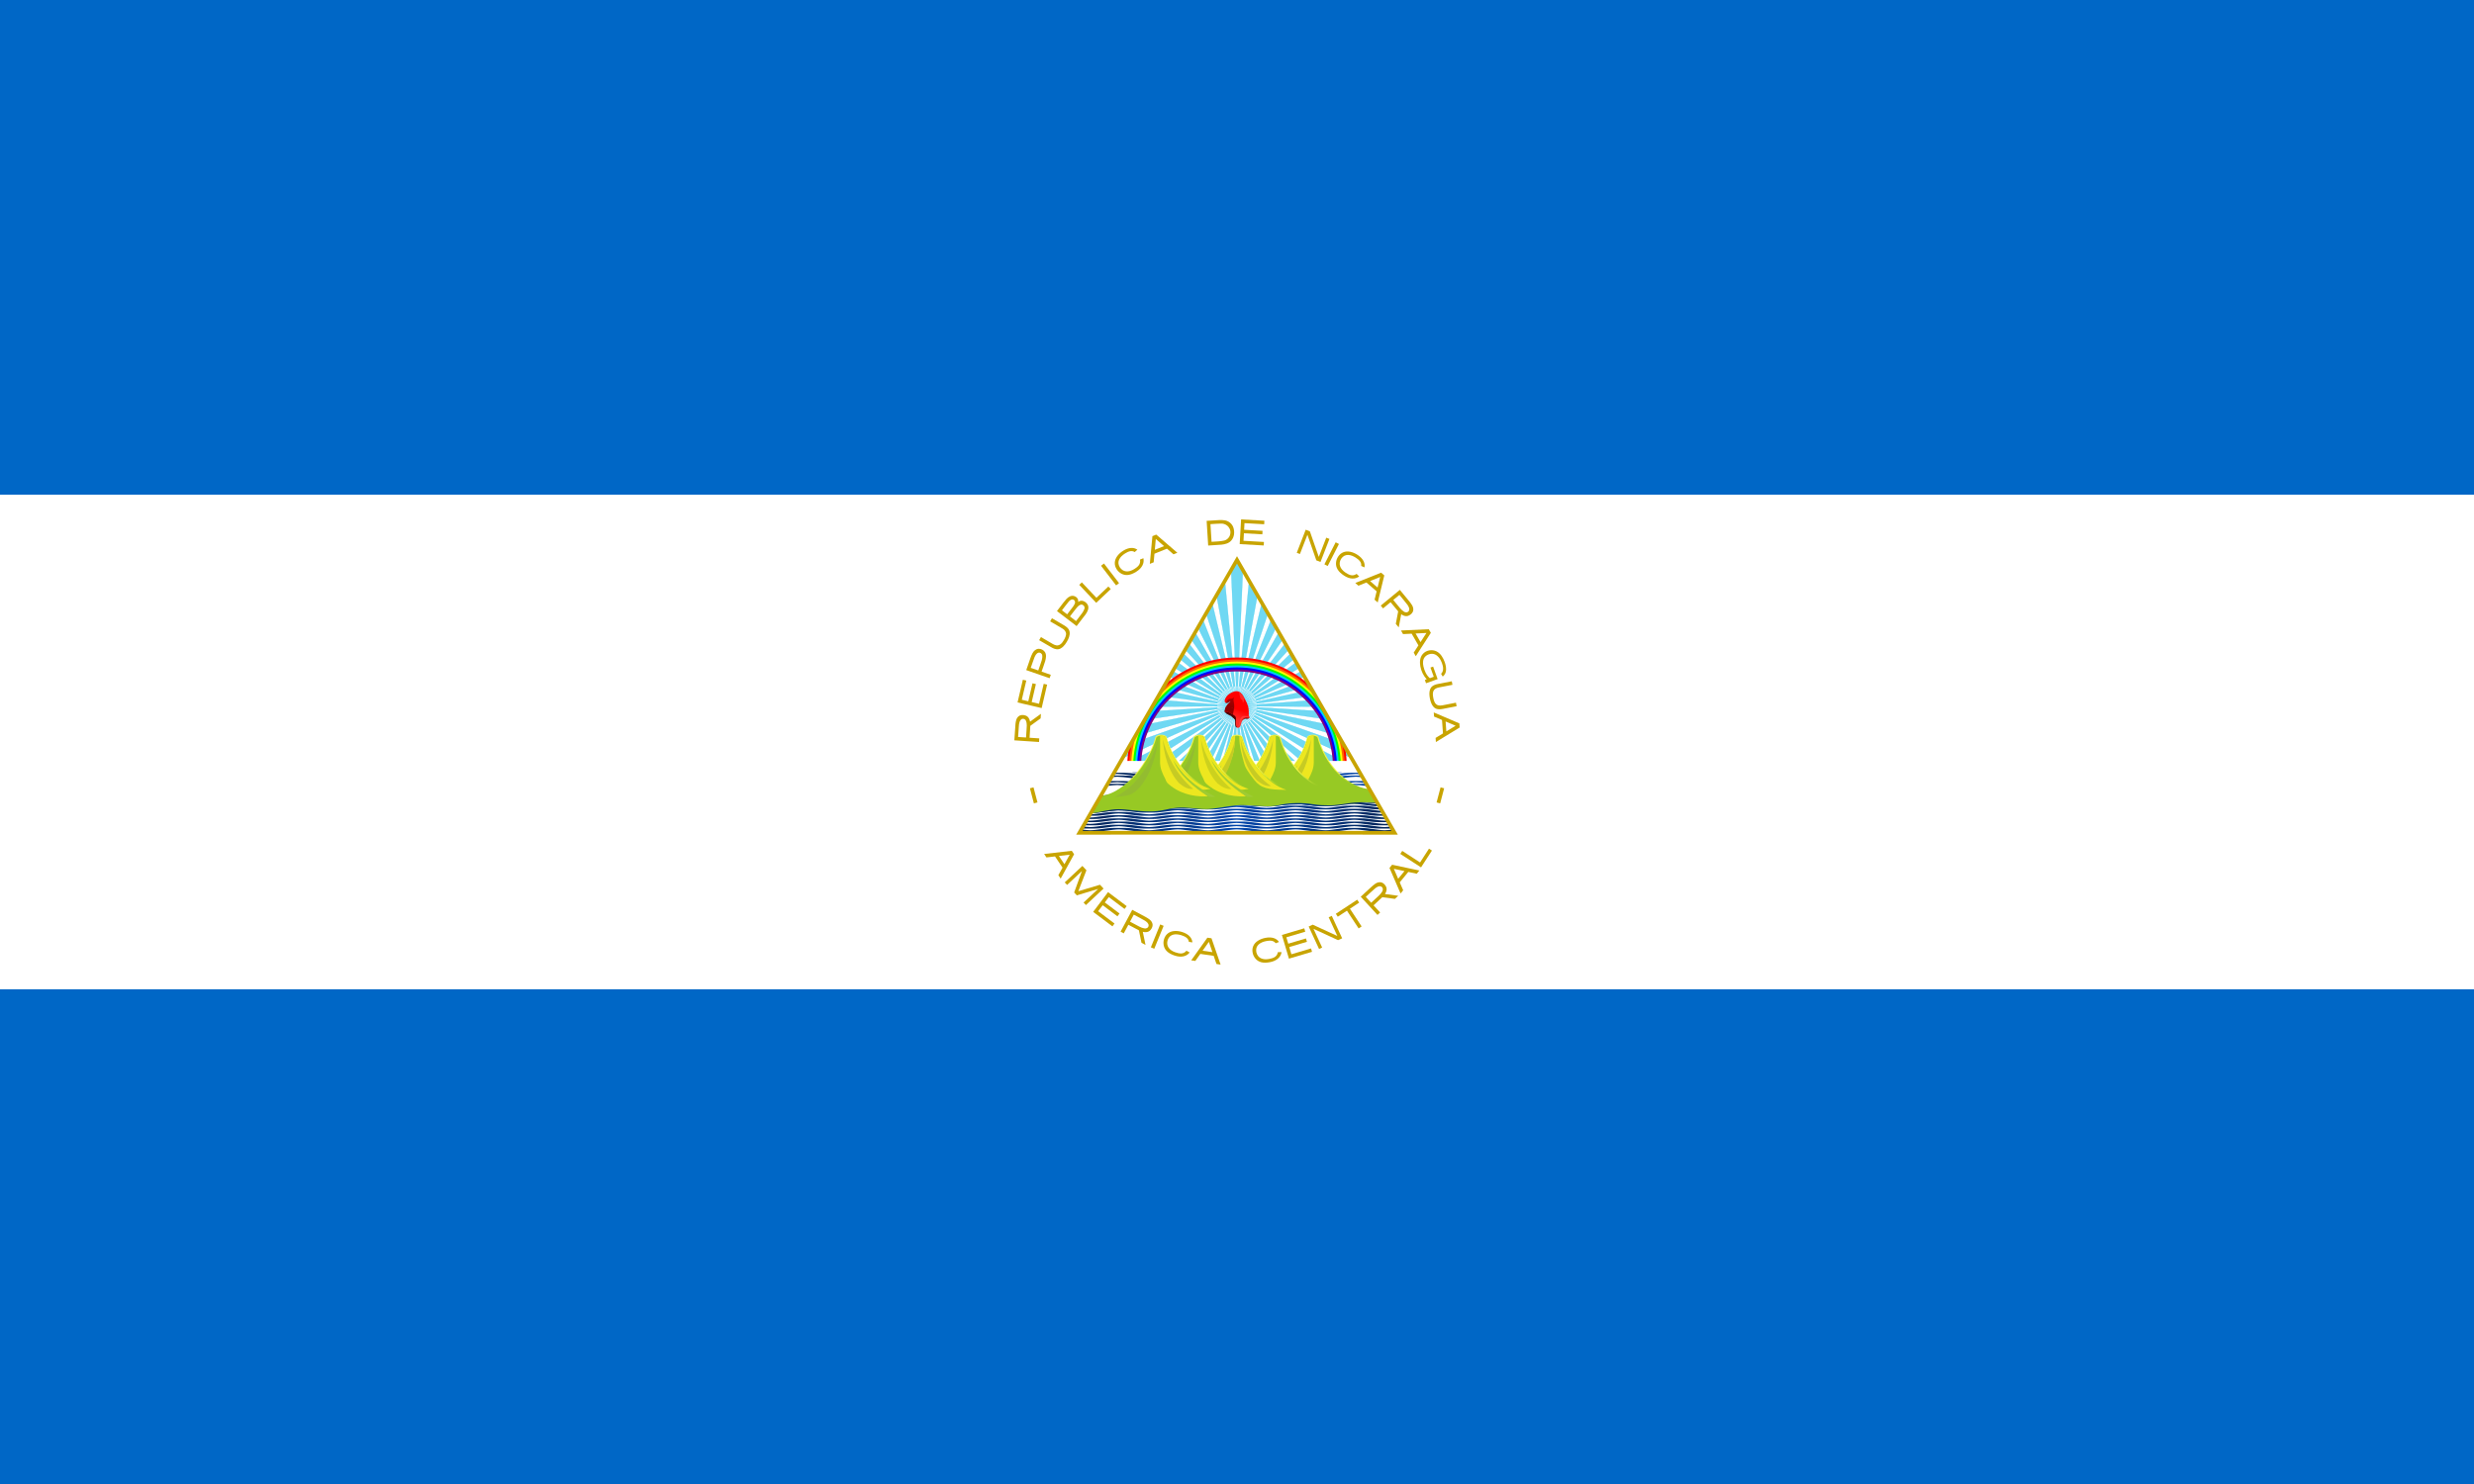 <svg viewBox="0 0 1e3 600" xmlns="http://www.w3.org/2000/svg" xmlns:xlink="http://www.w3.org/1999/xlink"><defs><linearGradient id="n" x1="498.74" x2="500.63" y1="289.06" y2="283.42" gradientUnits="userSpaceOnUse"><stop stop-color="#510000" offset="0"/><stop stop-color="#8a0000" offset=".3"/><stop stop-color="#a00" offset="1"/></linearGradient><linearGradient id="m" x1="501.44" x2="502.93" y1="291.37" y2="287.45" gradientUnits="userSpaceOnUse"><stop stop-color="#ff2a2a" offset="0"/><stop stop-color="#f00" offset="1"/></linearGradient><linearGradient id="d" x1="484.76" x2="484.76" y1="311.71" y2="317.65" gradientUnits="userSpaceOnUse"><stop stop-color="#F5F549" offset="0"/><stop stop-color="#97C924" offset="1"/></linearGradient><linearGradient id="c"><stop stop-color="#025" offset="0"/><stop stop-color="#04a" offset=".5"/><stop stop-color="#025" offset="1"/></linearGradient><linearGradient id="j" x1="444.51" x2="634.41" y1="317.49" y2="317.49" gradientUnits="userSpaceOnUse" xlink:href="#c"/><clipPath id="i"><path d="m500 226.38-63.702 110.33h127.4z"/></clipPath></defs><path d="M0,0H1e3V600H0" fill="#0067C6"/><path d="M0,200H1e3V400H0" fill="#fff"/><g fill="#c8a400"><path d="m410 299.33c3.326 0.222 6.653 0.444 9.979 0.667 0.033-0.486 0.064-0.972 0.098-1.458-1.308-0.087-2.616-0.175-3.925-0.262 0.099-1.603 0.233-3.205 0.304-4.809 1.388-1.004 2.778-2.007 4.162-3.017 0.041-0.616 0.082-1.232 0.123-1.848-1.463 1.062-2.926 2.124-4.388 3.186-0.148-1.038-0.722-2.107-1.765-2.468-0.913-0.331-2.032-0.388-2.823 0.264-1.003 0.738-1.184 2.059-1.314 3.208-0.175 2.177-0.297 4.36-0.451 6.537zm1.519-1.362c0.12-1.638 0.195-3.279 0.351-4.914 0.123-0.808 0.271-1.742 0.979-2.257 0.64-0.425 1.585-0.109 1.846 0.614 0.522 1.247 0.29 2.622 0.223 3.93-0.063 0.947-0.127 1.894-0.19 2.841-1.07-0.071-2.142-0.142-3.21-0.214z"/><path d="m411.3 284.01c3.246 0.758 6.492 1.516 9.738 2.274 0.738-3.159 1.475-6.319 2.213-9.478-0.461-0.108-0.922-0.215-1.384-0.323-0.628 2.688-1.255 5.375-1.883 8.063-0.988-0.231-1.976-0.461-2.964-0.692 0.566-2.422 1.131-4.844 1.696-7.266-0.459-0.107-0.918-0.214-1.377-0.321-0.566 2.422-1.131 4.844-1.696 7.266-0.874-0.204-1.749-0.408-2.623-0.612 0.604-2.587 1.208-5.174 1.812-7.761-0.464-0.108-0.927-0.216-1.391-0.325-0.714 3.059-1.428 6.117-2.143 9.176z"/><path d="m414.81 270.93c3.148 1.095 6.297 2.19 9.445 3.285 0.16-0.46 0.32-0.92 0.48-1.379-1.238-0.431-2.477-0.861-3.715-1.292 0.485-1.429 1.016-2.842 1.462-4.284 0.32-1.177 0.567-2.553-0.126-3.647-0.562-0.809-1.562-1.328-2.549-1.296-1.089 0.047-1.975 0.848-2.458 1.776-0.714 1.342-1.114 2.818-1.635 4.24-0.301 0.866-0.603 1.733-0.904 2.599zm1.825-0.912c0.506-1.417 0.962-2.853 1.51-4.255 0.34-0.749 0.755-1.637 1.617-1.875 0.709-0.162 1.452 0.382 1.513 1.109 0.173 1.336-0.411 2.597-0.821 3.837-0.26 0.747-0.52 1.494-0.78 2.242-1.013-0.352-2.026-0.705-3.039-1.057z"/><path d="m420.02 258.83c1.781 1.033 3.546 2.093 5.338 3.107 1.01 0.543 2.291 0.854 3.347 0.245 1.441-0.798 2.343-2.271 3.051-3.707 0.558-1.21 0.962-2.714 0.252-3.951-0.765-1.235-2.156-1.803-3.344-2.54-1.152-0.674-2.305-1.348-3.457-2.022-0.245 0.418-0.489 0.836-0.734 1.255 1.694 0.998 3.4 1.975 5.087 2.986 0.806 0.491 1.474 1.381 1.336 2.369-0.159 1.178-0.832 2.212-1.503 3.164-0.553 0.771-1.483 1.394-2.469 1.185-1.029-0.197-1.865-0.871-2.769-1.357-1.133-0.663-2.266-1.325-3.399-1.988-0.245 0.418-0.489 0.836-0.734 1.255z"/><path d="m427.23 247.06c2.647 2.026 5.295 4.051 7.942 6.077 1.232-1.609 2.46-3.223 3.701-4.824 0.712-1.022 1.368-2.351 0.885-3.604-0.439-0.997-1.466-1.77-2.567-1.821-0.497-0.068-1.146 0.308-1.415 0.474 0.283-1.066-0.589-2.068-1.572-2.35-1.182-0.42-2.381 0.338-3.162 1.178-0.92 1.001-1.689 2.128-2.531 3.195-0.427 0.558-0.854 1.117-1.282 1.675zm2.014-0.298c0.929-1.191 1.809-2.422 2.783-3.576 0.453-0.504 1.179-1.075 1.882-0.705 0.64 0.278 0.798 1.085 0.492 1.666-0.485 1.04-1.286 1.883-1.954 2.805-0.364 0.475-0.727 0.951-1.091 1.426-0.704-0.539-1.408-1.077-2.112-1.616zm3.236 2.476c0.964-1.234 1.873-2.513 2.89-3.703 0.52-0.544 1.172-1.229 1.997-1.072 0.704 0.162 1.217 0.927 0.973 1.636-0.396 1.309-1.376 2.311-2.164 3.396-0.414 0.541-0.827 1.081-1.241 1.622-0.818-0.626-1.637-1.252-2.455-1.879z"/><path d="m436.23 236.46 6.867 7.269 5.883-5.558-0.976-1.033-4.705 4.446-0.121 0.114-0.087-0.092-5.805-6.144z"/><path d="m445.04 228.75 6.095 7.928 1.189-0.914-6.095-7.928z"/><path d="m453.99 222.67c-0.988 0.615-1.784 1.335-2.398 2.175-0.611 0.837-0.941 1.71-0.989 2.622-0.048 0.912 0.195 1.794 0.733 2.657 0.493 0.79 1.153 1.404 1.976 1.844 0.82 0.439 1.706 0.601 2.676 0.492 0.965-0.108 2.055-0.535 3.269-1.291 1.165-0.726 1.991-1.562 2.5-2.525 0.488-0.923 0.626-1.904 0.416-2.947l-1.383 0.542c0.362 1.999-0.927 2.959-2.37 3.875-2.259 1.374-4.46 1.274-5.808-0.79-1.398-2.328 0.13-4.251 2.052-5.5 1.364-0.851 2.708-1.433 3.987-0.619l1.083-0.964c-0.746-0.515-1.592-0.753-2.556-0.699-1.012 0.056-2.068 0.428-3.189 1.126z"/><path d="m465.81 216.77-1.047 11.206 1.557-0.628 0.315-3.474 6e-3 -3e-3 5.058-2.039 2.636 2.284 1.557-0.628-8.527-7.346-1.557 0.628zm1.368 1.149 3.325 2.878-3.723 1.501 0.399-4.379z"/><path d="m487.73 210.59c0.208 3.327 0.416 6.654 0.624 9.98 1.804-0.122 3.612-0.206 5.414-0.356 1.418-0.162 2.939-0.531 3.908-1.659 1.251-1.388 1.429-3.462 0.881-5.189-0.46-1.521-1.827-2.671-3.376-2.963-1.524-0.293-3.078-0.062-4.614 8e-3 -0.946 0.059-1.892 0.118-2.838 0.177zm1.539 1.327c1.437-0.076 2.871-0.216 4.31-0.224 0.816-0.024 1.629 0.215 2.288 0.701 1.001 0.684 1.588 1.915 1.457 3.125-0.071 1.39-1.093 2.669-2.444 3.02-0.773 0.2-1.576 0.256-2.367 0.344-0.932 0.058-1.864 0.117-2.796 0.175-0.149-2.38-0.298-4.761-0.447-7.141z"/><path d="m501.66 210c-0.19 3.328-0.38 6.656-0.571 9.984 3.239 0.185 6.478 0.37 9.717 0.555 0.027-0.473 0.054-0.946 0.081-1.419-2.755-0.157-5.511-0.316-8.266-0.472 0.057-1.013 0.116-2.026 0.173-3.039 2.483 0.141 4.966 0.284 7.449 0.425l0.081-1.411c-2.483-0.142-4.966-0.284-7.449-0.425 0.051-0.896 0.102-1.793 0.153-2.689 2.652 0.151 5.304 0.303 7.956 0.454 0.027-0.475 0.054-0.95 0.082-1.426-3.136-0.179-6.271-0.359-9.407-0.538z"/><path d="m527.77 214.17-3.616 9.323 1.286 0.499 2.867-7.392 0.149-0.384 0.16 0.427 3.448 9.919 1.684 0.653 3.616-9.323-1.289-0.5-2.866 7.388-0.146 0.378-0.158-0.422-3.454-9.913z"/><path d="m541.21 219.94-4.546 8.907-1.336-0.682 4.546-8.907z"/><path d="m548.75 224.36c-0.971-0.641-1.958-1.065-2.978-1.272-1.016-0.206-1.947-0.142-2.796 0.195-0.848 0.337-1.549 0.926-2.109 1.775-0.513 0.777-0.795 1.633-0.852 2.565-0.056 0.928 0.165 1.801 0.669 2.637 0.501 0.832 1.344 1.644 2.537 2.432 1.146 0.756 2.251 1.158 3.338 1.219 1.043 0.058 1.991-0.226 2.852-0.851l-1.07-1.031c-1.665 1.163-3.076 0.392-4.51-0.537-2.191-1.48-3.019-3.521-1.706-5.608 1.532-2.242 3.917-1.656 5.854-0.43 1.343 0.884 2.432 1.863 2.226 3.365l1.328 0.582c0.157-0.892 0.02-1.761-0.431-2.614-0.473-0.896-1.252-1.701-2.354-2.428z"/><path d="m558.27 231.54-10.454 4.17 1.268 1.101 3.236-1.302 5e-3 5e-3 4.119 3.575-0.833 3.387 1.268 1.101 2.658-10.936-1.268-1.101zm-0.4 1.741-1.049 4.27-3.032-2.632 4.08-1.639z"/><path d="m565.82 238.49c-2.572 2.121-5.144 4.242-7.716 6.363 0.31 0.376 0.62 0.751 0.929 1.127 1.012-0.834 2.023-1.668 3.035-2.503 1.029 1.234 2.029 2.491 3.079 3.707-0.321 1.683-0.643 3.366-0.956 5.05 0.393 0.476 0.786 0.953 1.178 1.429 0.335-1.776 0.671-3.553 1.006-5.329 0.864 0.708 2.128 1.063 3.16 0.502 0.888-0.42 1.67-1.228 1.716-2.257 0.108-1.379-0.875-2.496-1.662-3.519-1.256-1.524-2.514-3.047-3.769-4.571zm-0.17 2.034c1.08 1.334 2.214 2.627 3.246 3.999 0.476 0.707 1.069 1.701 0.523 2.528-0.45 0.707-1.435 0.645-2.039 0.186-1.225-0.824-2.033-2.087-2.989-3.184-0.408-0.494-0.815-0.988-1.223-1.483 0.827-0.682 1.655-1.365 2.482-2.047z"/><path d="m577.52 254.4-11.243 0.515 0.838 1.455 3.484-0.169 3e-3 6e-3 2.72 4.727-1.897 2.927 0.838 1.455 6.094-9.462-0.838-1.455zm-0.948 1.514-2.39 3.691-2.002-3.479 4.392-0.212z"/><path d="m583.94 267.64c-0.625-1.697-1.611-3.434-3.28-4.282-1.857-0.933-4.328-0.479-5.645 1.156-1.147 1.359-1.206 3.281-0.899 4.952 0.362 1.918 1.241 3.744 2.563 5.185-0.249 0.089-0.498 0.179-0.747 0.268 0.159 0.444 0.319 0.888 0.478 1.331 1.561-0.561 3.123-1.122 4.684-1.684-0.607-1.686-1.214-3.372-1.822-5.058-0.361 0.13-0.722 0.259-1.082 0.389 0.447 1.243 0.893 2.486 1.34 3.728-0.529 0.19-1.058 0.38-1.587 0.57-1.4-1.203-2.181-2.98-2.586-4.748-0.301-1.327-0.313-2.917 0.694-3.961 1.155-1.201 3.201-1.574 4.587-0.55 1.367 1 2.138 2.622 2.528 4.233 0.267 1.06 0.223 2.32-0.581 3.147-0.225 0.169 0.132 0.404 0.193 0.605 0.127 0.21 0.255 0.421 0.382 0.631 0.848-0.668 1.36-1.714 1.344-2.797 0.028-1.064-0.206-2.121-0.564-3.118z"/><path d="m586.81 275.45-5.593 1.088c-1.038 0.202-1.816 0.531-2.335 0.968-0.518 0.437-0.849 1.052-1.009 1.871-0.158 0.81-0.135 1.803 0.097 3.011 2e-3 9e-3 4e-3 0.018 5e-3 0.028 0.237 1.207 0.589 2.136 1.039 2.828 0.455 0.699 0.993 1.146 1.637 1.356 0.645 0.211 1.489 0.224 2.527 0.022l5.593-1.088-0.278-1.427-5.457 1.062c-2.45 0.477-3.275-0.813-3.696-3.019-2e-3 -9e-3 -3e-3 -0.018-5e-3 -0.028-0.437-2.203-0.155-3.708 2.295-4.184l5.457-1.062-0.278-1.427z"/><path d="m589.88 292.47-10.348-4.425 0.121 1.675 3.211 1.363 5.1e-4 7e-3 0.394 5.44-2.981 1.811 0.121 1.675 9.602-5.87-0.121-1.675zm-1.512 0.951-3.757 2.285-0.29-4.004 4.047 1.72z"/><rect transform="scale(-1 1) rotate(14.749)" x="-322.94" y="414.2" width="1.5" height="6.3"/><rect transform="rotate(14.749)" x="644.14" y="159.61" width="1.5" height="6.3"/><path d="m433.22 343.99-11.181 1.286 0.936 1.394 3.464-0.408 4e-3 6e-3 3.039 4.529-1.692 3.051 0.936 1.394 5.43-9.858-0.936-1.394zm-0.842 1.576-2.131 3.847-2.237-3.334 4.367-0.513z"/><path d="m437.5 350.1-7.127 6.665 0.952 1.018 6.006-5.617-3.151 8.67 1.091 1.167 8.611-2.614-5.898 5.515 0.952 1.018 7.127-6.665-1.446-1.546-8.751 2.614 3.276-8.469z"/><path d="m447.88 360.69c-2.005 2.663-4.01 5.326-6.016 7.988 2.592 1.952 5.183 3.903 7.775 5.855 0.285-0.378 0.57-0.757 0.855-1.135-2.205-1.66-4.409-3.321-6.614-4.981 0.61-0.811 1.221-1.621 1.831-2.432 1.987 1.496 3.974 2.992 5.96 4.488 0.283-0.376 0.567-0.753 0.85-1.129-1.987-1.496-3.974-2.992-5.96-4.488 0.54-0.717 1.08-1.434 1.62-2.152 2.122 1.598 4.244 3.196 6.366 4.794 0.286-0.38 0.573-0.761 0.859-1.141l-7.527-5.668z"/><path d="m457.66 367.85c-1.57 2.941-3.14 5.882-4.71 8.823 0.429 0.229 0.859 0.458 1.288 0.688 0.618-1.157 1.235-2.313 1.853-3.47 1.421 0.749 2.825 1.53 4.259 2.254 0.345 1.678 0.688 3.357 1.04 5.034 0.545 0.291 1.089 0.581 1.634 0.872-0.367-1.77-0.733-3.54-1.1-5.31 1.069 0.325 2.372 0.173 3.113-0.74 0.629-0.705 1.058-1.693 0.756-2.639-0.351-1.303-1.634-1.986-2.717-2.617-1.803-0.969-3.612-1.929-5.416-2.894zm0.617 1.945c1.507 0.822 3.048 1.585 4.525 2.461 0.685 0.462 1.553 1.095 1.467 2.026-0.076 0.818-0.958 1.254-1.703 1.081-1.459-0.242-2.69-1.112-3.99-1.761-0.605-0.323-1.209-0.646-1.814-0.968 0.505-0.946 1.01-1.892 1.515-2.838z"/><path d="m468.96 373.76-3.779 9.259 1.389 0.567 3.779-9.259z"/><path d="m477.98 376.87c-1.105-0.367-2.167-0.52-3.206-0.455-1.035 0.065-1.917 0.369-2.649 0.915-0.732 0.546-1.256 1.297-1.576 2.261-0.293 0.884-0.344 1.784-0.156 2.699 0.187 0.911 0.627 1.696 1.331 2.373 0.7 0.673 1.724 1.239 3.082 1.69 1.303 0.433 2.474 0.534 3.54 0.311 1.022-0.214 1.864-0.735 2.534-1.563l-1.301-0.718c-1.306 1.556-2.868 1.177-4.495 0.652-2.5-0.86-3.83-2.617-3.103-4.973 0.898-2.563 3.353-2.616 5.542-1.935 1.526 0.505 2.833 1.168 3.023 2.672l1.433 0.217c-0.081-0.902-0.438-1.706-1.095-2.413-0.689-0.743-1.651-1.318-2.904-1.734z"/><path d="m488.03 379.12-6.54 9.159 1.662 0.24 2.019-2.845 7e-3 1e-3 5.398 0.781 1.13 3.3 1.662 0.24-3.676-10.637-1.662-0.24zm0.605 1.681 1.426 4.159-3.973-0.575 2.547-3.584z"/><path d="m511.47 379.19c-1.143 0.221-2.144 0.607-3.018 1.172-0.871 0.563-1.492 1.26-1.863 2.094-0.371 0.834-0.46 1.745-0.268 2.743 0.177 0.914 0.573 1.724 1.184 2.43 0.609 0.703 1.377 1.172 2.322 1.418 0.94 0.245 2.11 0.237 3.514-0.035 1.348-0.26 2.419-0.745 3.239-1.462 0.787-0.687 1.266-1.553 1.445-2.603l-1.485 0.011c-0.378 1.996-1.925 2.43-3.601 2.769-2.601 0.474-4.62-0.408-5.14-2.818-0.472-2.674 1.644-3.922 3.886-4.4 1.578-0.306 3.042-0.368 3.944 0.851l1.356-0.512c-0.512-0.747-1.217-1.273-2.135-1.569-0.964-0.31-2.084-0.341-3.381-0.091z"/><path d="m518.15 378.01c0.948 3.196 1.896 6.391 2.844 9.587 3.11-0.923 6.221-1.846 9.331-2.768-0.135-0.454-0.269-0.908-0.404-1.362-2.646 0.785-5.292 1.57-7.938 2.355-0.289-0.973-0.577-1.946-0.866-2.918 2.384-0.708 4.769-1.415 7.153-2.122-0.134-0.452-0.268-0.903-0.402-1.355-2.384 0.707-4.769 1.415-7.153 2.122-0.255-0.861-0.511-1.722-0.766-2.582 2.547-0.756 5.093-1.511 7.64-2.267-0.135-0.456-0.271-0.913-0.406-1.369-3.011 0.893-6.022 1.787-9.033 2.68z"/><path d="m528.97 374.61c1.399 3.025 2.799 6.051 4.198 9.076 0.417-0.193 0.835-0.386 1.252-0.579-1.167-2.523-2.334-5.047-3.502-7.57 3.237 1.468 6.455 2.979 9.685 4.464 0.215 0.187 0.431 0.062 0.646-0.053 0.42-0.194 0.839-0.388 1.259-0.582-1.399-3.025-2.799-6.051-4.198-9.076-0.418 0.194-0.837 0.387-1.255 0.581 1.166 2.52 2.331 5.04 3.497 7.56-3.324-1.507-6.629-3.054-9.946-4.577-0.545 0.252-1.091 0.505-1.636 0.757z"/><path d="m539.95 369.45 0.783 1.19 3.572-2.351 0.136-0.089 0.068 0.103 4.647 7.06 1.214-0.799-4.647-7.06-0.068-0.103 0.138-0.091 3.589-2.362-0.783-1.19z"/><path d="m550.01 362.56c2.259 2.452 4.518 4.903 6.777 7.355 0.358-0.33 0.716-0.66 1.074-0.989-0.889-0.964-1.777-1.928-2.666-2.893 1.175-1.095 2.376-2.163 3.532-3.279 1.698 0.228 3.396 0.457 5.095 0.678 0.454-0.418 0.908-0.837 1.362-1.255-1.792-0.237-3.584-0.474-5.376-0.711 0.659-0.902 0.945-2.183 0.328-3.183-0.468-0.864-1.318-1.6-2.348-1.59-1.383-0.032-2.444 1.011-3.422 1.853-1.453 1.337-2.905 2.678-4.357 4.014zm2.04 0.058c1.273-1.152 2.501-2.356 3.814-3.461 0.68-0.514 1.64-1.161 2.495-0.661 0.731 0.41 0.723 1.397 0.298 2.026-0.756 1.269-1.975 2.147-3.018 3.163-0.47 0.433-0.94 0.866-1.41 1.299-0.727-0.789-1.454-1.577-2.18-2.366z"/><path d="m561.64 350.92 4.473 10.327 1.063-1.3-1.395-3.197 4e-3 -5e-3 3.453-4.221 3.41 0.734 1.063-1.3-11.009-2.337-1.063 1.3zm1.752 0.349 4.299 0.923-2.542 3.107-1.757-4.031z"/><path d="m566 345.25 8.39 5.441 4.403-6.79-1.192-0.773-3.522 5.431-0.09 0.139-0.106-0.069-7.092-4.599z"/></g><g clip-path="url(#i)"><path d="m500 226.41-31.479 54.536-15.42 26.702h93.797l-14.714-25.484-32.184-55.753z" fill="#fff"/><g id="a"><g id="b"><path d="m500 226.41-2.357 4.082 2.357 54.977 2.357-54.977z" fill="#17c0eb" opacity=".62" stroke="#17c0eb" stroke-width=".129"/><path d="m500 277.48c-0.044 0-0.089 2e-3 -0.134 3e-3l0.134 3.111 0.134-3.111c-0.044-9.7e-4 -0.089-3e-3 -0.134-3e-3z" fill="#fff"/></g><use transform="rotate(72 500 285.47)" xlink:href="#b"/><use transform="rotate(144 500 285.47)" xlink:href="#b"/><use transform="rotate(216 500 285.47)" xlink:href="#b"/><use transform="rotate(-72 500 285.47)" xlink:href="#b"/></g><use transform="rotate(8 500 285.47)" xlink:href="#a"/><use transform="rotate(16 500 285.47)" xlink:href="#a"/><use transform="rotate(24 500 285.47)" xlink:href="#a"/><use transform="rotate(32 500 285.47)" xlink:href="#a"/><use transform="rotate(40 500 285.47)" xlink:href="#a"/><use transform="rotate(48 500 285.47)" xlink:href="#a"/><use transform="rotate(56 500 285.47)" xlink:href="#a"/><use transform="rotate(64 500 285.47)" xlink:href="#a"/><path d="m500 265.84c-11.067 0-21.195 4.051-28.969 10.75l-14.656 25.406c-0.501 2.67-0.75 5.434-0.75 8.25h5.031c0-21.726 17.617-39.344 39.344-39.344 21.726 0 39.344 17.617 39.344 39.344h5.031c0-2.813-0.25-5.582-0.75-8.25l-14.656-25.406c-7.773-6.697-17.904-10.75-28.969-10.75z" fill="#f00"/><path d="m500 266.66c-11.764 0-22.439 4.675-30.281 12.25l-12.031 20.844c-0.834 3.366-1.281 6.876-1.281 10.5h4.25c0-21.726 17.617-39.344 39.344-39.344 21.726 0 39.344 17.617 39.344 39.344h4.25c0-3.625-0.447-7.164-1.281-10.531l-12.031-20.812c-7.841-7.575-18.518-12.25-30.281-12.25z" fill="#f60"/><path d="m500 267.47c-12.702 0-24.101 5.522-31.938 14.312l-8.719 15.094c-1.384 4.208-2.125 8.704-2.125 13.375h3.438c0-21.726 17.617-39.344 39.344-39.344 21.726 0 39.344 17.617 39.344 39.344h3.438c0-4.673-0.74-9.165-2.125-13.375l-8.719-15.095c-7.836-8.788-19.237-14.312-31.938-14.312z" fill="#ff0"/><path d="m500 268.25c-14.55 0-27.372 7.414-34.906 18.656l-2.812 4.875c-2.735 5.574-4.282 11.842-4.282 18.469h2.656c0-21.726 17.617-39.344 39.344-39.344 21.726 0 39.344 17.617 39.344 39.344h2.656c0-6.616-1.556-12.871-4.281-18.438l-2.844-4.937c-7.536-11.227-20.337-18.625-34.875-18.625z" fill="#0f0"/><path d="m500 269.06c-22.747 0-41.188 18.44-41.188 41.188h1.844c0-21.726 17.617-39.344 39.344-39.344 21.726 0 39.344 17.617 39.344 39.344h1.844c0-22.747-18.44-41.188-41.188-41.188z" fill="#0cf"/><path d="m500 269.84c-22.306 0-40.375 18.1-40.375 40.406h1.344c0-21.559 17.472-39.031 39.031-39.031s39.031 17.472 39.031 39.031h1.375c0-22.306-18.1-40.406-40.406-40.406z" fill="#00f"/><path d="m500 270.66c-21.864 0-39.589 17.725-39.589 39.589 0 0.245 3e-3 0.49 7e-3 0.734h0.801c-5e-3 -0.244-7e-3 -0.489-7e-3 -0.734 0-21.422 17.366-38.788 38.788-38.788 21.422 0 38.788 17.366 38.788 38.788 0 0.245-2e-3 0.49-7e-3 0.734h0.797c4e-3 -0.244 7e-3 -0.489 7e-3 -0.734 0-21.864-17.721-39.589-39.585-39.589z" fill="#800080"/><path d="m500.4 288.13c-0.644-0.124-1.226-0.484-1.775-0.609-0.756 0.724-0.835 1.456-0.731 2.079 0.263 0.14 0.311 0.353 0.878 0.86s0.496 0.773 0.462 1.965c-0.014 0.502 0.07 1.581 0.579 1.682 0.549 0.109 0.932-0.346 1.09-1.161 0.153-0.791 0.418-1.216 0.698-1.702 0.307-1.852-0.193-2.508-1.201-3.115z" fill="#510000"/><path d="m497.17 283.52c-0.595 0.015-1.528 1.012-1.943 0.475-0.238-0.309-0.279-0.902-0.037-1.4 0.559-1.151 1.125-1.716 2.167-2.33 2.378-1.401 3.889-0.951 5.074 1.063 1.098 1.773 2.152 3.73 2.246 5.372 0.029 0.501 0.282 1.408-0.156 1.86-1.348 1.389-4.596-1.435-6.497-0.988-0.639 0.15-1.377 0.617-1.98 0.218-0.469-0.31-0.077-0.997 0.273-1.294 0.612-0.52 1.501-2.365 1.38-3.164-0.068-0.447-0.08 0.178-0.526 0.19z" fill="#f00"/><path d="m496.93 282.55c-1.083 0.445-0.966 1.076-1.509 1.59 0.154 0.058 0.765 0.311 1.363-0.301 0.258-0.214 0.548-0.293 0.677-0.362-0.305 0.222-0.523 0.555-0.684 0.685-0.405 0.329-1.035 1.082-1.341 1.846-0.306 0.764-0.43 1.673-0.375 1.782 0.055 0.109 0.426 0.779 1.565 1.232 2.031 0.807 2.417 2.439 4.478 2.439 1.613 0 1.354-1.056 2.646-0.832 1.119 0.194 1.714-0.697 0.636-1.232-1.371-0.469-4.092-0.192-5.372 0.033-0.413-4.084-0.055-2.65-0.152-4.405-0.097-1.755-0.623-1.861 0.072-3.281-0.578 0.872-1.277 0.734-2.004 0.807z" fill="url(#n)"/><path d="m500.94 279.8c-0.04 0.223-0.077 0.516-0.056 0.6 0.087 0.339 0.175 0.693 0.277 0.994 0.115 0.336 0.162 0.579 0.24 0.928 0.081 0.36 0.401 0.5 0.694 0.722 0.37 0.28 0.084 1.038 0.314 1.069 0.184 0.025 0.488-1.071 0.49-1.247 0-0.236-1e-3 -0.427-0.037-0.647-0.135-0.295-0.272-0.585-0.425-0.872-2e-3 -4e-3 -7e-3 -6e-3 -9e-3 -9e-3 -0.06-0.112-0.122-0.222-0.194-0.328-0.217-0.318-0.485-0.612-0.786-0.863-0.019-0.015-0.037-0.032-0.056-0.047-0.084-0.065-0.17-0.13-0.259-0.188-0.063-0.041-0.129-0.076-0.194-0.113z" fill="#ff2a2a"/><path d="m501.25 287.4c-0.718-0.188-1.426-0.543-2.037-0.725-1.2-0.358-2.48-1.134-3.365-0.813-0.317 0.14-0.289 0.456-0.39 0.909-0.042 0.534-0.596 1.319-0.136 1.062 0.685-0.383 2.491 0.733 3.095 1.106 0.287 0.177 0.892 0.524 1.081 1.022 0.189 0.498 0.092 1.756 0.041 2.296-0.053 0.566 0.119 1.835 0.686 1.987 0.611 0.164 1.078-0.322 1.316-1.23 0.231-0.881 0.405-1.387 0.757-1.915s0.756-0.756 1.32-0.862c0.564-0.107 1.382 0.462 1.382-0.203 0-0.437-0.384-0.855-0.221-1.454 0.128-0.472-0.401-0.378-0.842-0.572-1.036-0.319-1.969-0.419-2.688-0.607z" fill="url(#m)"/><path d="m498.36 288.9c-0.327-0.178-2.315-1.478-3.043-1.071-0.23 0.129-0.317-0.016-0.321-0.257-4e-3 -0.241 0.109-0.594 0.184-0.866 0.075-0.272 0.196-0.792 0.516-1.062 0.687-0.579 2.269 0.575 3.108 0.887-0.072 0.435-0.47 2.355-0.445 2.37z" fill="#910000"/><path d="m501.76 291.36c0.916-1.603 1.508-1.397 2.613-1.374 0.368 8e-3 0.476-0.329 0.392-0.667-0.278 0.624-1.662-0.069-2.415 0.263-1.573 0.693-1.28 3.77-2.026 4.07 0.776 0.651 1.124-1.746 1.436-2.292z" fill="#ff3a3a"/><g fill="url(#j)"><path d="m453.1 307.64-9.955 17.237h113.71l-9.955-17.237h-93.797z" fill="#fff"/><g id="f"><path id="h" d="m449.7 321.36c-1.658 0-3.197 0.167-4.71 0.353l-0.487 0.847c2.433-0.217 4.697-0.649 7.14-0.709 3.293 0.08 6.284 0.829 9.786 0.829 1.518 0.015 3.027-0.03 4.526 0 3.499 0 6.489-0.749 9.783-0.829 3.296 0.08 6.304 0.829 9.804 0.829 1.518 5e-3 3.178-0.024 4.53 0 3.499 0 6.474-0.749 9.765-0.829 3.293 0.08 6.269 0.829 9.768 0.829 1.53 0.015 3.033-0.03 4.544 0 3.499 0 6.49-0.749 9.786-0.829 3.296 0.08 6.281 0.829 9.783 0.829 1.516 0.015 3.031-0.03 4.53 0 3.499 0 6.475-0.749 9.765-0.829 2.551 0.062 4.921 0.518 7.486 0.723l-0.515-0.893c-1.403-0.168-2.835-0.321-4.367-0.321-1.529-0.021-3.036 0.031-4.547 0-3.499 0-6.474 0.748-9.765 0.829-3.296-0.08-6.284-0.829-9.786-0.829-1.513-0.021-3.03 0.031-4.526 0-3.499 0-6.493 0.749-9.786 0.829-3.294-0.08-6.283-0.829-9.783-0.829-1.522-0.021-3.042 0.031-4.547 0-3.499 0-6.475 0.749-9.765 0.829-3.294-0.08-6.269-0.829-9.768-0.829-1.523-0.021-3.026 0.031-4.526 0-3.503 0-6.49 0.749-9.786 0.829-3.294-0.081-6.283-0.829-9.783-0.829-1.52-0.021-3.043 0.031-4.547 0z"/><use y="-1.113" xlink:href="#h"/><use y="-2.23" xlink:href="#h"/></g><use y="-3.344" xlink:href="#f"/><use y="-6.691" xlink:href="#f"/><path d="m453.23 307.46-0.123 0.215h93.79l-0.123-0.215h-93.543zm-0.219 0.377-0.127 0.219h94.235l-0.127-0.219h-93.981zm-0.201 0.346-0.205 0.356h94.792l-0.205-0.356h-94.383zm-0.318 0.55-0.25 0.434h95.519l-0.25-0.434h-95.018zm-0.399 0.691-0.25 0.434h96.316l-0.25-0.434h-95.815zm-0.399 0.691-0.247 0.43h97.106l-0.247-0.43h-96.612zm-0.399 0.691-0.25 0.43h97.911l-0.25-0.43h-97.41zm-0.43 0.744-0.303 0.529h98.877l-0.303-0.529h-98.27z"/><path d="m457.36 312.29c3.45 0.662 3.782 0 3.782 0zm81.503 0s0.332 0.662 3.782 0z"/></g><g fill="#ccd11e"><g id="l"><path d="m530.63 297.04c-1.709 0-2.232 0.862-2.232 0.862-2.737 10.576-11.808 21.333-22.601 21.333h-8.08v10.768c0 3e-3 0.011 0 0.017 0h61.498l-6.186-10.954c-9.708-1.449-17.64-11.373-20.167-21.147-3e-4 0-0.54-0.862-2.249-0.862z" fill="url(#d)"/><path d="m530.63 297.46c-0.784 0-1.26 0.181-1.538 0.355-0.264 0.165-0.315 0.276-0.321 0.288 0 7e-3 -0.015 0.01-0.018 0.017-1.4 5.322-4.352 10.668-8.334 14.706-4.012 4.07-9.07 6.829-14.605 6.829h-7.675v9.923h60.856l-5.68-10.058c-4.688-0.612-8.973-3.163-12.458-6.694-3.986-4.038-6.932-9.383-8.334-14.706 0 0-0.016-0.017-0.017-0.017-7e-3 -0.012-0.07-0.104-0.338-0.271-0.283-0.176-0.754-0.372-1.538-0.372z" fill="#97c924"/><path d="m530.63 297.46c0.147 0 0.28 0.021 0.406 0.034 0.024 3.017 0 8.109 0 10.801-0.029 2.34-0.83 4.223-2.012 6.441-0.547 1.554-0.986 0.962-2.349 2.857-1.832 0.654-3.187 0.909-5.138 1.217-2.518 0.398-8.122 0.75-10.887 0.135 3.641-1.067 6.961-3.269 9.771-6.12 0.746-0.757 1.459-1.56 2.13-2.4 1.118-1.401 2.127-2.913 3.009-4.479 0.353-0.626 0.686-1.249 0.997-1.893 0.467-0.966 0.883-1.951 1.251-2.941 0.123-0.331 0.244-0.666 0.355-0.997 0.222-0.664 0.417-1.33 0.592-1.995 2e-3 -6e-3 0.015-0.01 0.017-0.017 6e-3 -0.012 0.058-0.122 0.321-0.287 0.136-0.085 0.332-0.17 0.575-0.237 5e-3 -1e-3 0.012 1e-3 0.017 0 0.252-0.067 0.554-0.118 0.946-0.118z" fill="#ede71f"/><path d="m529.94 298.9c-0.412 6.034-2.277 13.192-6.644 17.811-1.607 1.337-3.66 2.55-5.646 2.255 6.77-5.51 10.885-13.947 12.29-20.065z" fill="#c6cb24"/><path d="m524.49 309.28c-1.002 2.721-4.788 6.747-8.84 10.045-1.151 0.035-1.76 0.101-2.804 0.038 2.468-0.225 8.222-5.083 11.644-10.083z" fill="#9ecb34"/></g><use x="-15.341" xlink:href="#l"/><g fill="#c6cb24"><path d="m502.22 297.91c2.735 10.576 11.79 21.333 22.583 21.333h8.088v10.768c0 3e-3 -0.014 0-0.017 0h-65.795c-6e-3 0-0.017 3e-3 -0.017 0v-10.768h8.072c10.793 0 19.863-10.758 22.6-21.333 0 0 0.534-0.866 2.243-0.866s2.243 0.866 2.243 0.866z" fill="url(#d)"/><path d="m499.98 297.46c0.784 0 1.255 0.196 1.538 0.372 0.269 0.166 0.331 0.259 0.338 0.271l0.017 0.017c1.402 5.323 4.348 10.668 8.334 14.706 4.016 4.07 9.087 6.829 14.623 6.829h7.641v9.922h-64.98v-9.922h7.675c5.536 0 10.593-2.76 14.605-6.829 3.982-4.038 6.934-9.384 8.334-14.706 3e-3 -7e-3 0.015-0.01 0.017-0.017 6e-3 -0.012 0.058-0.122 0.321-0.288 0.279-0.174 0.755-0.355 1.538-0.355z" fill="#97c924"/><path d="m499.26 297.53c-0.086 0.016-0.167 0.035-0.242 0.055-4e-3 1e-3 -0.013-1e-3 -0.018 0-0.243 0.067-0.436 0.151-0.572 0.236-0.264 0.165-0.315 0.274-0.321 0.286-2e-3 6e-3 -0.016 0.011-0.018 0.018-0.175 0.665-0.37 1.333-0.593 1.997-0.111 0.332-0.234 0.664-0.356 0.995-0.368 0.99-0.782 1.976-1.249 2.942-0.312 0.644-0.646 1.268-0.998 1.894-0.882 1.567-1.891 3.076-3.009 4.477-0.671 0.841-1.384 1.645-2.131 2.402-2.81 2.85-6.128 5.05-9.768 6.117 2.765 0.615 4.032-0.056 6.548-0.454 1.952-0.308 4.211-0.563 6.043-1.217 1.364-1.894 0.899-1.3 1.446-2.854 1.181-2.218 2.905-4.222 3.334-6.682 1.619-3.022 1.903-8.614 1.903-10.213z" fill="#ede71f"/><path d="m499.28 298.9c-0.412 6.034-2.277 13.192-6.644 17.811-1.607 1.337-3.66 2.55-5.646 2.255 6.77-5.51 10.885-13.947 12.29-20.065z"/><path d="m493.83 309.28c-1.002 2.721-4.788 6.747-8.84 10.045-1.15 0.035-1.76 0.101-2.804 0.037 2.468-0.225 8.222-5.083 11.644-10.083z" fill="#9ecb34"/><path d="m500.95 297.58c4e-3 1e-3 0.013-1e-3 0.018 0 0.243 0.067 0.436 0.151 0.572 0.236 0.264 0.165 0.315 0.274 0.321 0.286 2e-3 6e-3 0.016 0.011 0.018 0.018 0.175 0.665 0.37 1.333 0.593 1.997 0.111 0.332 0.234 0.664 0.356 0.995 0.368 0.99 0.782 1.976 1.249 2.942 0.312 0.644 0.646 1.268 0.998 1.894 0.882 1.567 1.891 3.076 3.009 4.477 0.671 0.841 1.384 1.645 2.131 2.402 2.81 2.85 6.128 5.445 9.768 6.512-7.245 0.027-10.389-0.63-13.022-4.017-2.633-3.387-3.606-4.868-4.141-6.936-0.535-2.068-2.025-6.57-1.87-10.806z" fill="#ede71f"/><path d="m501.48 298.9c0.412 6.034 2.221 12.006 6.587 16.625 1.607 1.337 3.66 2.55 5.646 2.255-7.335-5.002-10.829-12.762-12.233-18.88z"/></g><g id="k"><path d="m484.75 297.04c-1.709 0-2.248 0.862-2.248 0.862-2.522 9.746-11.825 22.318-21.496 23.811l-4.79 8.29h49.014v-11.349c-8.825-2.371-15.889-11.629-18.248-20.752-3.4e-4 0-0.523-0.862-2.232-0.862z" fill="url(#d)"/><path d="m484.75 297.46c-0.784 0-1.255 0.196-1.538 0.372-0.269 0.166-0.331 0.259-0.338 0.271-3.3e-4 0-0.017 0.017-0.017 0.017-1.402 5.323-4.678 10.704-8.08 14.989-3.402 4.284-9.72 8.618-14.042 9.076l-4.283 7.394h48.06v-10.694c-3.554-1.091-6.799-3.266-9.552-6.059-3.982-4.038-6.934-9.384-8.334-14.706-2e-3 -7e-3 -0.015-0.01-0.017-0.017-6e-3 -0.012-0.058-0.122-0.321-0.288-0.279-0.174-0.755-0.355-1.539-0.355z" fill="#97c924"/><path d="m483.44 298.9c-0.617 9.043-5.653 20.454-11.34 22.419-1.854 0.642-5.098 0.864-6.227 1.009 9.949-4.731 15.828-15.854 17.568-23.428z" fill="#93bc30"/><path d="m484.75 297.46c-0.147 0-0.28 0.021-0.406 0.034-0.023 3.017 0 8.109 0 10.801 0.029 2.34 0.831 4.223 2.012 6.441 0.069 0.194 0.136 0.354 0.203 0.49 0.41 1.086 0.714 1.463 2.282 2.654 4.987 3.787 11.17 4.353 14.808 4.04-1.14-0.898-2.358-1.715-3.432-2.468 1.712-0.055 3.351-0.249 4.514-0.507-3.64-1.067-6.961-3.269-9.77-6.12-0.49-0.497-0.945-1.022-1.403-1.555-0.208-0.292-0.501-0.697-0.592-0.811-1.118-1.401-2.263-2.947-3.144-4.513-0.353-0.626-0.686-1.249-0.997-1.893-0.467-0.966-0.883-1.951-1.251-2.941-0.123-0.331-0.244-0.666-0.355-0.997-0.222-0.664-0.417-1.33-0.592-1.995-2e-3 -6e-3 -0.015-0.01-0.017-0.017-6e-3 -0.012-0.057-0.122-0.321-0.287-0.136-0.085-0.332-0.17-0.575-0.237-5e-3 -1e-3 -0.012 1e-3 -0.017 0-0.252-0.067-0.554-0.118-0.946-0.118z" fill="#ede71f"/><path d="m485.45 298.9c0.412 6.034 2.277 13.192 6.644 17.811 1.607 1.337 3.66 2.55 5.646 2.255-6.77-5.51-10.885-13.947-12.29-20.065z"/><path d="m489.61 307.25c2.369 5.837 8.37 11.289 14.543 14.954 1.15 0.035 1.491 3e-3 2.536-0.06-4.418-2.371-11.538-5.754-17.08-14.894z" fill="#9ecb34"/></g><use x="-15.43" fill="#c6cb24" xlink:href="#k"/></g><path d="m556.5 324.69c-0.574 0.203-4.421-0.189-6.433-0.044l-1.279 0.336c-1.123-8e-3 -2.238 0.025-3.33 0-3.602 0-6.649 0.948-10.075 0.949-3.433 0-6.47-0.949-10.075-0.949-1.119-8e-3 -2.234 0.025-3.33 0-3.602 0-6.646 0.949-10.075 0.949-3.429 0-6.473-0.949-10.075-0.949-1.131-7e-3 -2.242 0.024-3.348 0-3.602 0-6.632 0.949-10.058 0.949-3.429 0-6.456-0.949-10.058-0.949-0.267 0-0.516 9e-3 -0.776 0.018-0.178-4e-3 -0.377-0.018-0.557-0.018-0.12 0-0.222-3e-3 -0.339 0-0.117-3e-3 -0.237 0-0.356 0-0.181 0-0.344 0.014-0.522 0.018-0.26-8e-3 -0.512-0.018-0.78-0.018-3.605 0-6.642 0.949-10.075 0.949-3.429 0-6.474-0.949-10.075-0.949-0.262 0-0.522 0.01-0.776 0.018-0.181-4e-3 -0.339-0.018-0.522-0.018-0.124 0-0.252-3e-3 -0.374 0-0.117-3e-3 -0.237 0-0.356 0-0.181 0-0.362 0.014-0.54 0.018-0.259-8e-3 -0.508-0.018-0.776-0.018-2.879 0-6.218 0.607-8.936 0.85l-6.272 10.858 62.971-7e-3 64.375 7e-3z" fill="#fff"/><path d="m547.99 323.11c-0.199 0-0.398 0-0.596 7e-3 -3.24 0.095-5.564 1.115-11.201 1.115-5.637 0-6.218-1.019-12.584-0.878-5.947 0.131-8.442 1.261-11.67 1.217-3.228-0.044-8.473-0.698-12.51-0.275-4.037 0.422-8.828 1.284-11.973 1.291-3.908-0.017-7.82-0.731-11.906-0.325-4.087 0.406-5.997 1.5-11.063 1.485-4.355-0.013-9.083-0.698-12.746-0.695-3.435 3e-3 -7.267 0.957-10.086 1.443l-0.843 1.464c2.247-0.261 8.552-1.218 10.802-1.277 2.344-0.061 10.717 0.483 15.335 0.325 4.618-0.158 5.159-1.171 10.619-1.171 3.801 0 6.666 0.399 10.566 0.399 2.434 0 4.643-1.242 8.343-1.242 0.936-0.027 1.865-0.061 2.794-0.091 3.119-0.515 8.383 0.045 12.047 0.233 3.315 0.173 5.457-0.616 8.915-0.73 1.496-0.068 2.997-0.066 4.473-0.148 3.461-0.115 6.422 0.641 9.68 0.624 3.25-0.2 6.404-0.922 9.86-1.037 1.511-0.072 2.998-0.072 4.491-0.148 2.286-0.076 5.836 0.078 8.273 0.501l-0.84-1.45c-2.38-0.076-5.312-0.635-8.181-0.635z" fill="url(#c)"/><g id="e"><path id="g" d="m450.31 334.75c-3.457 0-6.402 0.853-9.652 0.945-1.211-0.034-2.366-0.184-3.535-0.346l-0.49 0.85c0.486 0.032 0.975 0.064 1.489 0.064 1.501 0.018 2.99-0.036 4.473 0 3.457 0 6.382-0.853 9.634-0.945 3.254 0.092 6.205 0.945 9.666 0.945 1.501 0.018 2.992-0.036 4.473 0 3.457 0 6.412-0.853 9.666-0.945 3.256 0.092 6.23 0.945 9.687 0.945 1.495 0.018 2.993-0.036 4.47 0 3.457 0 6.401-0.853 9.652-0.945 3.253 0.092 6.191 0.945 9.649 0.945 1.513 0.018 2.999-0.036 4.491 0 3.457 0 6.41-0.853 9.666-0.945 3.258 0.092 6.21 0.945 9.67 0.945 1.495 0.018 2.992-0.036 4.47 0 3.457 0 6.401-0.853 9.652-0.945 3.253 0.092 6.209 0.945 9.666 0.945 1.499 0.018 2.995-0.036 4.473 0 0.606 0 1.196-0.034 1.778-0.078l-0.462-0.797c-1.064 0.144-2.134 0.276-3.235 0.307-3.254-0.092-6.195-0.945-9.652-0.945-1.511-0.02-2.998 0.029-4.491 0-3.457 0-6.397 0.853-9.649 0.945-3.257-0.092-6.206-0.945-9.666-0.945-1.496-0.02-2.993 0.03-4.473 0-3.457 0-6.412 0.853-9.666 0.945-3.254-0.092-6.209-0.945-9.666-0.945-1.503-0.02-3.003 0.029-4.491 0-3.457 0-6.399 0.853-9.649 0.945-3.254-0.092-6.195-0.945-9.652-0.945-1.506-0.02-2.99 0.03-4.473 0-3.46 0-6.409 0.854-9.666 0.945-3.254-0.092-6.209-0.945-9.666-0.945-1.502-0.02-3.006 0.03-4.491 0z" fill="url(#c)"/><use y="-1.289" xlink:href="#g"/><use y="-2.575" xlink:href="#g"/></g><use y="-3.867" xlink:href="#e"/><use y="-7.729" xlink:href="#e"/><path d="m443.85 324.7-2.427 4.191c2.839-0.471 7.102-1.703 10.634-1.706 3.663-3e-3 8.082 0.903 12.437 0.915 5.066 0.015 6.976-1.079 11.063-1.485 4.087-0.406 7.998 0.528 11.906 0.545 3.145-7e-3 7.936-1.089 11.973-1.512 4.037-0.422 7.737 0.293 12.603 0.369 4.866 0.075 5.63-1.18 11.576-1.311 6.365-0.14 6.947 0.878 12.584 0.878 4.242 0.228 7.883-0.854 11.666-1.122 3.784-0.268 5.538 0.043 8.304 0.109l-1.838-3.253c-0.031 0-0.061 3e-3 -0.092 4e-3l-101.25 2.226z" fill="#97c924"/><path d="m550.07 324.65s2.71 0.148 3.848 0.276c1.137 0.127 2.954 0.254 2.954 0.254l-0.369-0.485c-0.574 0.203-4.421-0.189-6.433-0.044z" fill="#fff"/></g><path d="m500 224.87-32.142 55.686-32.858 56.899 64.298-7e-3 65.702 7e-3 -32.153-55.683-32.847-56.902zm0 3.002 31.549 54.652 30.851 53.428-63.102-4e-3 -61.701 4e-3 31.56-54.645z" fill="#c8a400"/></svg>